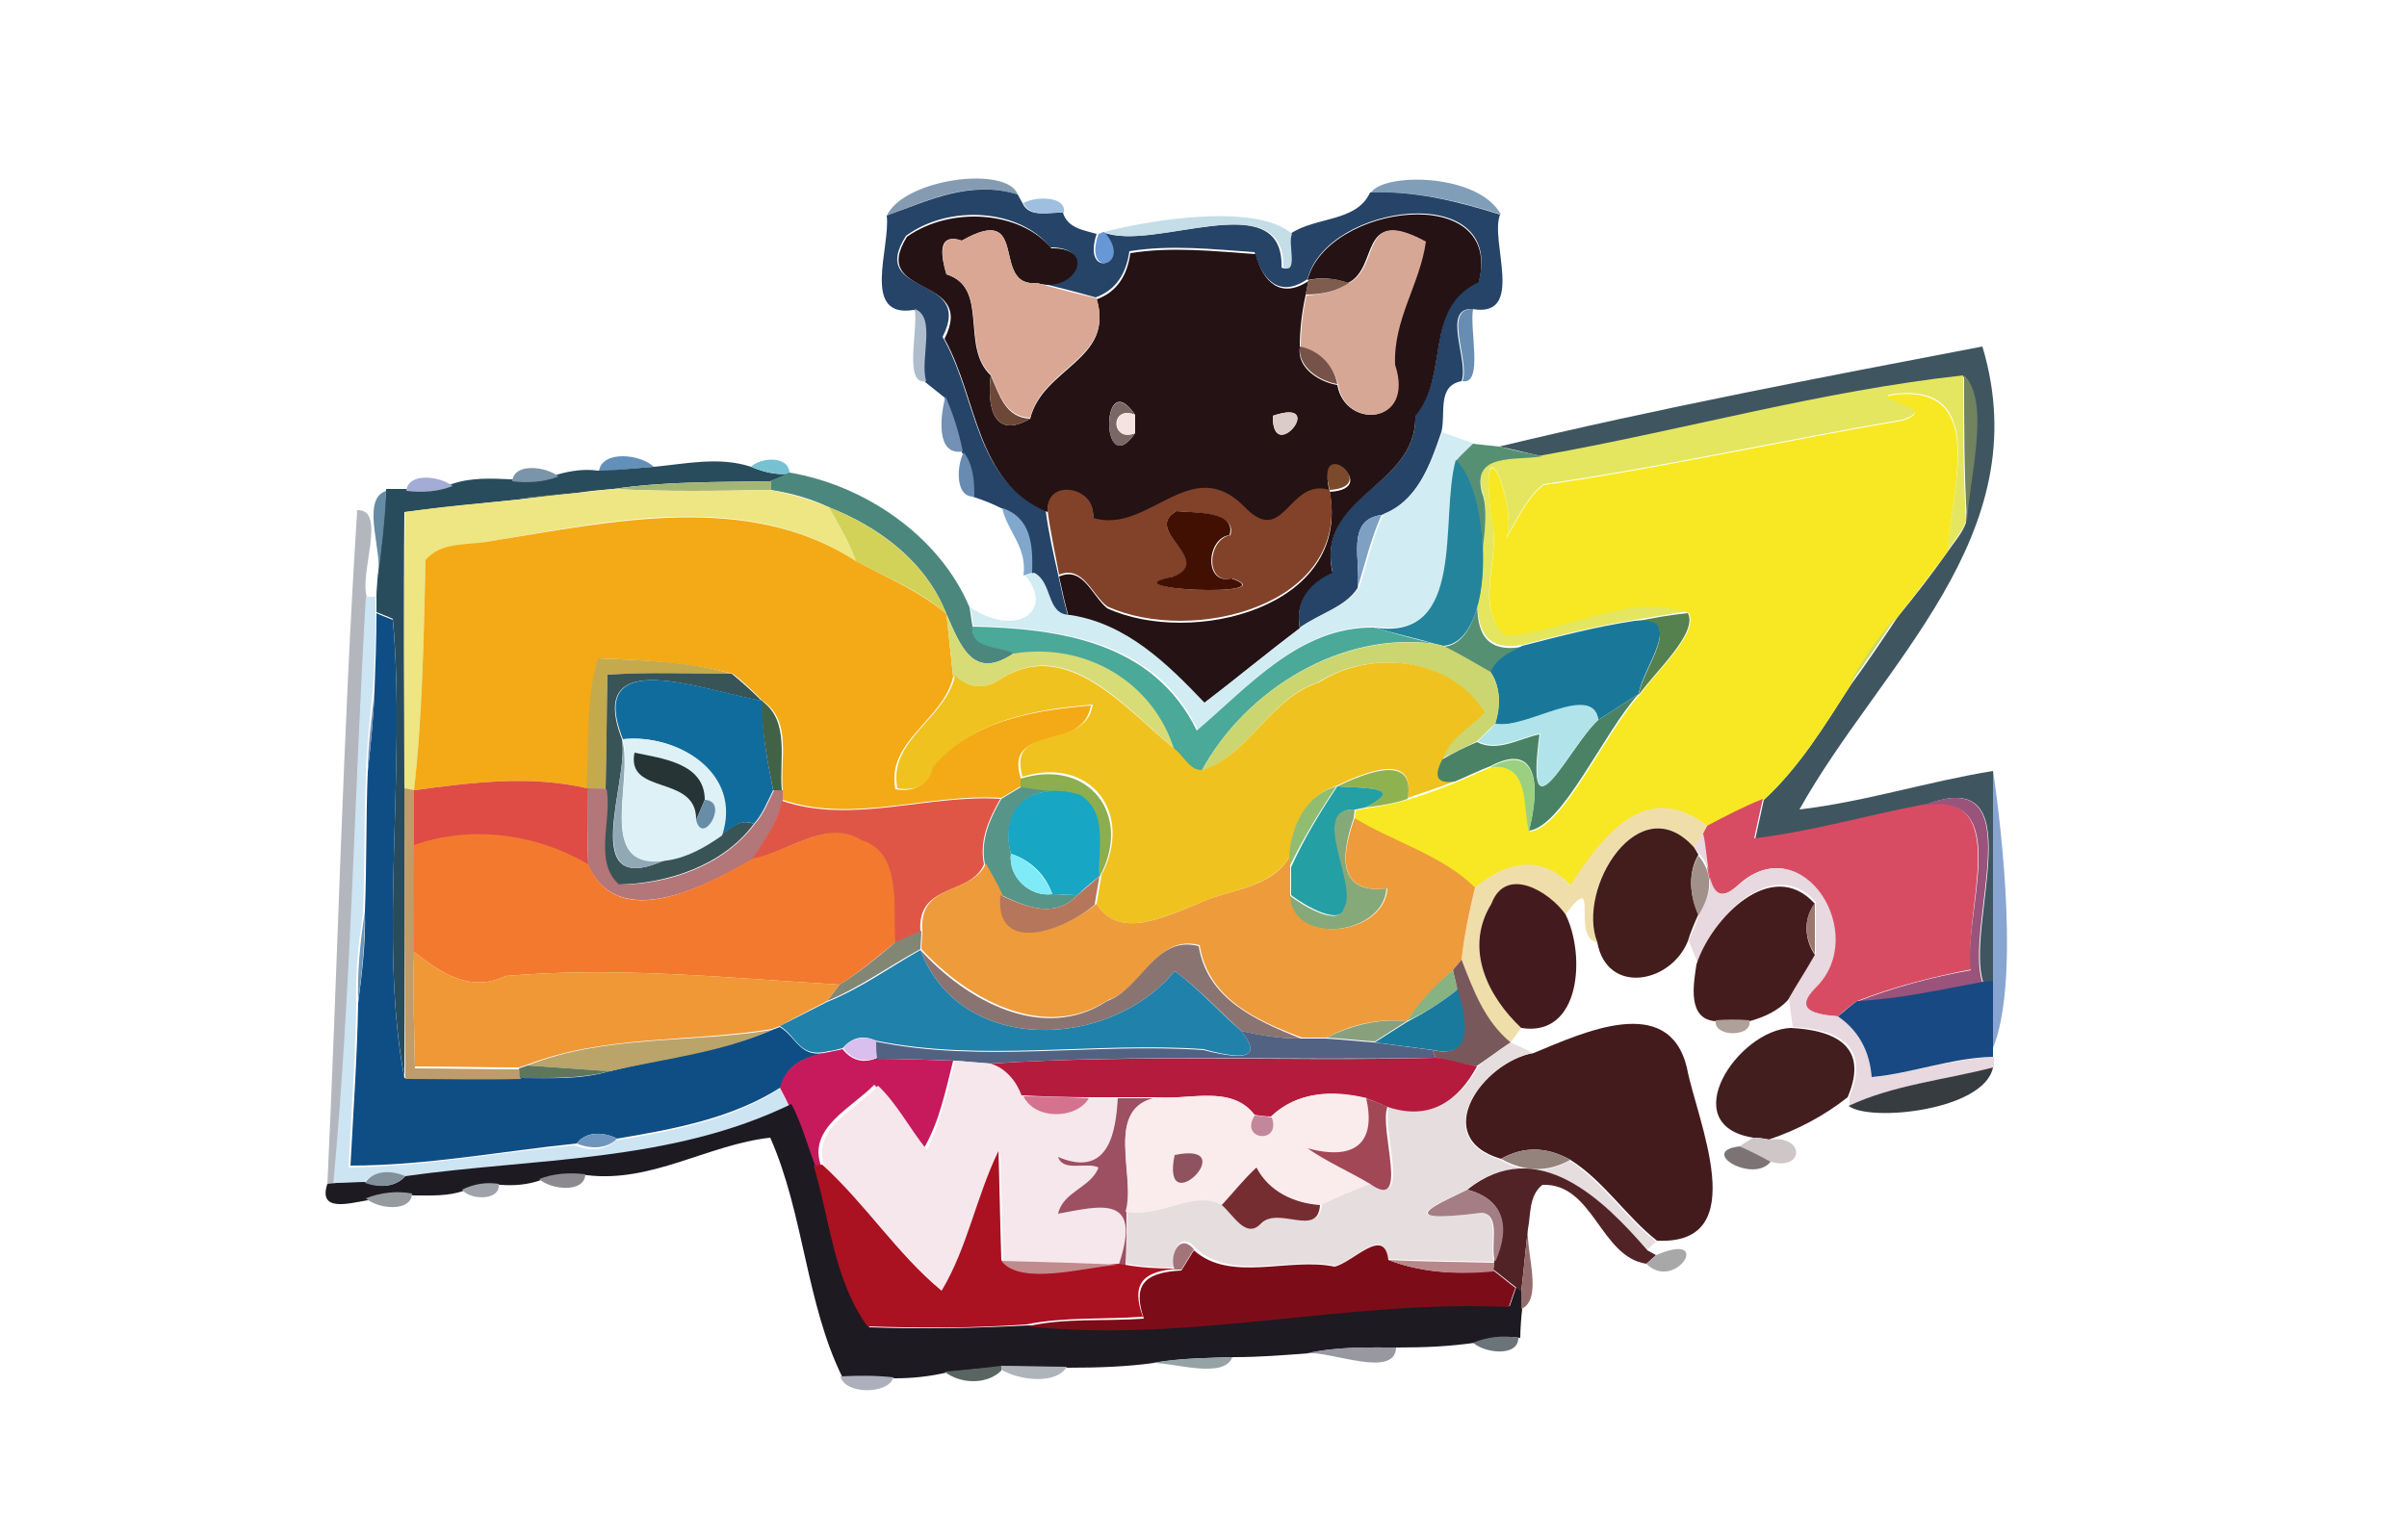 <?xml version="1.0" encoding="utf-8"?>
<!-- Generator: Adobe Illustrator 26.0.3, SVG Export Plug-In . SVG Version: 6.00 Build 0)  -->
<svg version="1.1" id="Layer_1" xmlns="http://www.w3.org/2000/svg" xmlns:xlink="http://www.w3.org/1999/xlink" x="0px" y="0px"
	 viewBox="0 0 250 160" style="enable-background:new 0 0 250 160;" xml:space="preserve">
<style type="text/css">
	.st0{fill:#859BB2;}
	.st1{fill:#819EB9;}
	.st2{fill:#254468;}
	.st3{fill:#9FBFE0;}
	.st4{fill:#241214;}
	.st5{fill:#C4DDE7;}
	.st6{fill:#6797D7;}
	.st7{fill:#DAA794;}
	.st8{fill:#D7A796;}
	.st9{fill:#7E5C4E;}
	.st10{fill:#AFBCCC;}
	.st11{fill:#688DB2;}
	.st12{fill:#775248;}
	.st13{fill:#3F5661;}
	.st14{fill:#6D4839;}
	.st15{fill:#E4E660;}
	.st16{fill:#728360;}
	.st17{fill:#7490B4;}
	.st18{fill:#F7E823;}
	.st19{fill:#786764;}
	.st20{fill:#F5E3E0;}
	.st21{fill:#DBCCC8;}
	.st22{fill:#D1ECF2;}
	.st23{fill:#569073;}
	.st24{fill:#688CB1;}
	.st25{fill:#6390BB;}
	.st26{fill:#294C5C;}
	.st27{fill:#76C2D3;}
	.st28{fill:#7A4A2B;}
	.st29{fill:#23849C;}
	.st30{fill:#7A94AA;}
	.st31{fill:#4C877E;}
	.st32{fill:#A3ACD5;}
	.st33{fill:#A4B675;}
	.st34{fill:#658BA5;}
	.st35{fill:#8D9F8B;}
	.st36{fill:#EDE682;}
	.st37{fill:#814229;}
	.st38{fill:#B3B6BD;}
	.st39{fill:#D1D257;}
	.st40{fill:#81A8CC;}
	.st41{fill:#411003;}
	.st42{fill:#F3AA16;}
	.st43{fill:#7EA1C3;}
	.st44{fill:#CDE4F2;}
	.st45{fill:#0F4E85;}
	.st46{fill:#D8DC77;}
	.st47{fill:#54814D;}
	.st48{fill:#CCD969;}
	.st49{fill:#4AA999;}
	.st50{fill:#19789A;}
	.st51{fill:#CBD671;}
	.st52{fill:#C4AA4C;}
	.st53{fill:#EFC21F;}
	.st54{fill:#395456;}
	.st55{fill:#116C9E;}
	.st56{fill:#7995BC;}
	.st57{fill:#4A8266;}
	.st58{fill:#416246;}
	.st59{fill:#B0E3EA;}
	.st60{fill:#91A8B5;}
	.st61{fill:#DEF1F6;}
	.st62{fill:#263436;}
	.st63{fill:#9BD080;}
	.st64{fill:#8FB251;}
	.st65{fill:#87A5D0;}
	.st66{fill:#DE4C45;}
	.st67{fill:#8CAE4F;}
	.st68{fill:#BF9C69;}
	.st69{fill:#B37679;}
	.st70{fill:#579588;}
	.st71{fill:#90BD6F;}
	.st72{fill:#249FA4;}
	.st73{fill:#678EA6;}
	.st74{fill:#DF5647;}
	.st75{fill:#17A6C3;}
	.st76{fill:#D84C63;}
	.st77{fill:#9A537B;}
	.st78{fill:#86A979;}
	.st79{fill:#F0DEAA;}
	.st80{fill:#EE9B3B;}
	.st81{fill:#F3792F;}
	.st82{fill:#421D1C;}
	.st83{fill:#E8D8DF;}
	.st84{fill:#7FEBF8;}
	.st85{fill:#A2918A;}
	.st86{fill:#B5765B;}
	.st87{fill:#431B1E;}
	.st88{fill:#451C1E;}
	.st89{fill:#9C776F;}
	.st90{fill:#6B97B9;}
	.st91{fill:#828675;}
	.st92{fill:#8A7471;}
	.st93{fill:#F09736;}
	.st94{fill:#2081AA;}
	.st95{fill:#79585C;}
	.st96{fill:#87B281;}
	.st97{fill:#184983;}
	.st98{fill:#197A9D;}
	.st99{fill:#89A07C;}
	.st100{fill:#441B1C;}
	.st101{fill:#AFA099;}
	.st102{fill:#BAA469;}
	.st103{fill:#516283;}
	.st104{fill:#421E1F;}
	.st105{fill:#D8BFED;}
	.st106{fill:#E6DDDF;}
	.st107{fill:#C71A5C;}
	.st108{fill:#F5E7EB;}
	.st109{fill:#B51B3D;}
	.st110{fill:#5D765D;}
	.st111{fill:#373C40;}
	.st112{fill:#D5738F;}
	.st113{fill:#9C5062;}
	.st114{fill:#FAEBEC;}
	.st115{fill:#A24755;}
	.st116{fill:#1D1A22;}
	.st117{fill:#C3879C;}
	.st118{fill:#6D95BD;}
	.st119{fill:#CEC6C7;}
	.st120{fill:#7C7375;}
	.st121{fill:#AA1121;}
	.st122{fill:#8F525F;}
	.st123{fill:#94837C;}
	.st124{fill:#762D31;}
	.st125{fill:#82909C;}
	.st126{fill:#8B8B8F;}
	.st127{fill:#522326;}
	.st128{fill:#9FA2A9;}
	.st129{fill:#959B9E;}
	.st130{fill:#A47E84;}
	.st131{fill:#956C6C;}
	.st132{fill:#A3757B;}
	.st133{fill:#7C0D18;}
	.st134{fill:#A8A8A8;}
	.st135{fill:#C18A8D;}
	.st136{fill:#B98789;}
	.st137{fill:#6B7479;}
	.st138{fill:#9898A0;}
	.st139{fill:#96A3A6;}
	.st140{fill:#5A6561;}
	.st141{fill:#AFB3BA;}
	.st142{fill:#ADB0BC;}
</style>
<g id="_x23_859bb2ff">
	<path class="st0" d="M92.1,22.4c1.9-3.9,12.5-5.2,13.6-2.2C100.8,18.7,96.6,20.7,92.1,22.4z"/>
</g>
<g id="_x23_819eb9ff">
	<path class="st1" d="M142.4,20c1.4-2.1,11.2-2,13.5,2.3C151.6,20.9,147,19.8,142.4,20z"/>
</g>
<g id="_x23_254468ff">
	<path class="st2" d="M92.1,22.4c4.4-1.6,8.7-3.7,13.6-2.2l0.5,0.9c0.7,1.6,2.8,0.9,4.2,1c0.5,1.6,2.1,1.8,3.5,2.2
		c-1.6,4.8,3.8,3.3,0.6-0.2c5.1,2.2,18.9-5.1,18.6,3.7c1.6,0.7,0.5-2.6,0.9-3.5c2.6-1.8,6.9-1.2,8.3-4.3c4.6-0.2,9.1,0.9,13.5,2.3
		c-1.1,2.7,2.7,10.8-2.9,9.8c-3.2-0.1-0.3,5.4-1.1,7.5c-2.6,0.5-1.6,3.4-2.1,5.3c-1.2,3.5-2.5,7.2-6.2,8.6c-3.8,0.5-2.1,4.8-2.5,7.6
		c-1.3,2-4,2.7-6,4.1c-0.5-2.8,0.9-4.6,3.4-5.8c-1.8-8,8.9-8.8,8.6-16.3c3.6-4.2,0.8-11.2,6.6-13.9c2.7-10.5-15.8-8.1-17.8-0.2
		c-2.9,2-4.7,0.1-5.5-2.8c-4.3-0.3-8.7-0.8-13-0.1c-0.3,2.2-1.3,4-3.5,4.8c-2.1-0.6-4.1-1.1-6.2-1.6c3.9,1.2,6.4-3.6,1.5-3.6
		c-3.2-4-10.5-4.5-15-1.2c-4.1,6.4,7.2,3.9,3.8,10.5c3.6,6.2,3.2,14.8,10.7,18c0.3,2.3,0.8,4.5,1.3,6.7c0.3,1.4,0.6,2.8,1,4.2
		c-2.6-0.1-1.8-3.5-3.8-4.4c0.1-2.9-0.1-5.8-3.1-6.7c-1-0.5-2-0.9-3-1.2c0.1-1.6-0.1-3.3-1.1-4.6c-0.4-2-1.1-3.9-1.8-5.7
		c-0.5-0.4-1.5-1.2-2-1.6c-0.7-2.2,1.1-6.7-1.2-7.5C89.4,33.1,92.5,25.7,92.1,22.4z"/>
</g>
<g id="_x23_9fbfe0ff">
	<path class="st3" d="M106.3,21.1c1.1-0.7,4.5-0.8,4.2,1C109.1,22,107,22.7,106.3,21.1z"/>
</g>
<g id="_x23_241214ff">
	<path class="st4" d="M94.2,24.6c4.5-3.2,11.8-2.7,15,1.2c4.9-0.1,2.4,4.8-1.5,3.6c-4.9,0.5-0.6-8.5-7.8-4.4
		c-2.7-0.9-2.1,1.8-1.6,3.5c4.5,1.4,1.4,7.5,4.6,10.5c-0.4,3.3,0.3,6.7,4.1,4.5c1.3-5.3,8.8-6.1,6.9-12.4c2.2-0.8,3.2-2.6,3.5-4.8
		c4.3-0.7,8.7-0.2,13,0.1c0.8,2.9,2.6,4.7,5.5,2.8c-0.1,0.4-0.2,1.1-0.3,1.5c-0.4,1.8-0.6,3.6-0.6,5.4c-0.3,2.2,2.1,3.6,3.9,3.9
		c0.8,4.6,8,4.2,5.9-2.1c-0.2-4.7,2.6-8.4,3.2-12.8c-7-3.7-4.7,2.7-8,4.3c-1.4-0.5-2.8-0.6-4.2-0.3c2-7.9,20.4-10.3,17.8,0.2
		c-5.8,2.7-3,9.7-6.6,13.9c0.2,7.4-10.4,8.3-8.6,16.3c-2.4,1.1-3.9,2.9-3.4,5.8c-3.4,2.5-6.7,5.3-10.1,7.9
		c-3.9-4.1-8.2-8.2-13.9-9.1c-0.4-1.4-0.7-2.8-1-4.2c2.5-1.1,3.4,2,5,3.3c8.7,4,25.4,0,23.1-12.1c5.5-0.3-1.5-5.9,0,0
		c-4.3-1.3-4.7,6-8.8,1.8c-5.6-5.8-10,2.9-15.8,1.1c0.5-3.2-4.8-4.2-4.7-0.8c-7.5-3.1-7.2-11.7-10.7-18
		C101.5,28.5,90.2,31,94.2,24.6 M117.9,45c0-0.5,0-1.4,0-1.9C114.3,37.8,114.3,50.2,117.9,45 M132.2,43.2
		C132.1,48.5,138,41.2,132.2,43.2z"/>
</g>
<g id="_x23_c4dde7ff">
	<path class="st5" d="M114.7,24.1c4.5-1.2,15.7-3.1,19.5,0.2c-0.5,0.9,0.7,4.2-0.9,3.5C133.5,19,119.7,26.3,114.7,24.1z"/>
</g>
<g id="_x23_6797d7ff">
	<path class="st6" d="M114.1,24.3l0.6-0.2C117.8,27.6,112.4,29.1,114.1,24.3z"/>
</g>
<g id="_x23_daa794ff">
	<path class="st7" d="M98.3,28.5c-0.5-1.6-1-4.4,1.6-3.5c7.2-4.1,2.9,4.9,7.8,4.4c2.1,0.6,4.1,1.1,6.2,1.6c1.9,6.3-5.6,7.1-6.9,12.4
		c-2.6-0.1-3.2-2.5-4.1-4.5C99.8,36,102.8,29.9,98.3,28.5z"/>
</g>
<g id="_x23_d7a796ff">
	<path class="st8" d="M140.1,29.4c3.4-1.7,1-8.1,8-4.3c-0.6,4.4-3.4,8.1-3.2,12.8c2.1,6.3-5.2,6.7-5.9,2.1c-0.5-2-1.9-3.5-3.9-3.9
		c0-1.8,0.2-3.7,0.6-5.4C137.2,30.6,138.8,30.3,140.1,29.4z"/>
</g>
<g id="_x23_7e5c4eff">
	<path class="st9" d="M135.9,29.1c1.4-0.3,2.8-0.2,4.2,0.3c-1.3,0.9-2.9,1.2-4.5,1.2C135.7,30.2,135.8,29.5,135.9,29.1z"/>
</g>
<g id="_x23_afbcccff">
	<path class="st10" d="M95,32.1c2.3,0.8,0.5,5.3,1.2,7.5C93.8,40.1,95.4,34.2,95,32.1z"/>
</g>
<g id="_x23_688db2ff">
	<path class="st11" d="M151.9,39.6c0.8-2.1-2.1-7.6,1.1-7.5C152.6,34.2,154.1,40,151.9,39.6z"/>
</g>
<g id="_x23_775248ff">
	<path class="st12" d="M135,36c2,0.4,3.5,1.9,3.9,3.9C137.1,39.6,134.8,38.2,135,36z"/>
</g>
<g id="_x23_3f5661ff">
	<path class="st13" d="M155.7,46.4c16.6-4,33.5-7.2,50.2-10.4c5.9,19.7-10.6,33-19,48.1c6.8-0.8,13.3-2.9,20.1-4
		c0,7.3,0,14.6,0,21.9l-1,0.1c-2-5.9,5.5-23.1-6.2-18.4c-5.8,1.1-11.6,2.8-17.5,3.5c0.3-1.4,0.6-2.7,0.9-4.1c3.7-3.4,6.3-7.7,9-11.9
		c1.7-2.3,3.3-4.7,4.9-7.1c1.8-2.2,3.6-4.5,5.2-6.8c0.7-1,1.5-1.9,1.9-3c0.2-4.3,2.5-12.5-0.3-15.2c-14.7,1.6-29.1,5.8-43.7,8.3
		C158.7,47.1,157.2,46.7,155.7,46.4z"/>
</g>
<g id="_x23_6d4839ff">
	<path class="st14" d="M102.9,39c0.9,2,1.5,4.4,4.1,4.5C103.2,45.7,102.5,42.3,102.9,39z"/>
</g>
<g id="_x23_e4e660ff">
	<path class="st15" d="M160.2,47.3c14.6-2.6,29-6.7,43.7-8.3c0,5.1,0,10.2,0.3,15.2c-0.5,1.1-1.2,2-1.9,3c0.3-6.3,4.3-17.3-5.4-16.3
		c-3.4,0.4,5,1.3,0.7,2.7c-12.4,2.1-24.8,4.9-37.3,6.7c-1.9,1.5-2.8,3.9-4.1,5.9c2-2.2-2.8-14.6-1.3-2.3c1.1,3.6-1.9,9,1.3,11.9
		c6.3-0.2,12.7-4.6,19.1-2.3c-1.8,0.3-3.7,0.6-5.5,0.9c-3.9,0.6-7.8,1.6-11.7,2.6c-8.5,1.5-2.3-11.5-4.2-16.1
		C153,46.9,157.4,47.9,160.2,47.3z"/>
</g>
<g id="_x23_728360ff">
	<path class="st16" d="M204,39c2.8,2.7,0.5,10.9,0.3,15.2C204,49.2,204,44.1,204,39z"/>
</g>
<g id="_x23_7490b4ff">
	<path class="st17" d="M98.2,41.2c0.8,1.8,1.4,3.7,1.8,5.7C97.1,47.4,97.7,43,98.2,41.2z"/>
</g>
<g id="_x23_f7e823ff">
	<path class="st18" d="M197.6,43.7c4.3-1.4-4.1-2.3-0.7-2.7c9.6-1,5.7,10.1,5.4,16.3c-1.7,2.3-3.5,4.6-5.2,6.8
		c-2,2.1-3.6,4.5-4.9,7.1c-2.7,4.2-5.3,8.5-9,11.9c-2,0.7-3.9,1.7-5.8,2.8c-6.4-5.1-11.1,1.5-14.2,6.2c-3.1-3.4-6.8-2.5-10,0.2
		c-3.5-3.4-8.4-4.8-12.5-7.2l0.1-0.9l1-0.2c1.5-0.2,3-0.5,4.4-0.9c1.7-0.5,3.3-1.1,5-1.8c1.2-0.5,2.5-1.1,3.7-1.6
		c4-0.4,3.2,3.8,4,6.7c3.5-0.4,7.8-10.3,11.4-14.2c1.8-2.5,6.2-6.5,5.1-8.5c-6.3-2.3-12.7,2.1-19.1,2.3C153,63,156,57.6,154.9,54
		c-1.5-12.3,3.3,0,1.3,2.3c1.3-2,2.2-4.4,4.1-5.9C172.8,48.6,185.2,45.8,197.6,43.7z"/>
</g>
<g id="_x23_786764ff">
	<path class="st19" d="M117.9,45c-3.6,5.2-3.6-7.1,0-1.9C115.3,42,115.3,46,117.9,45z"/>
</g>
<g id="_x23_f5e3e0ff">
	<path class="st20" d="M117.9,45c-2.5,1.1-2.5-3,0-1.9C117.9,43.5,117.9,44.5,117.9,45z"/>
</g>
<g id="_x23_dbccc8ff">
	<path class="st21" d="M132.2,43.2C138,41.2,132.1,48.5,132.2,43.2z"/>
</g>
<g id="_x23_d1ecf2ff">
	<path class="st22" d="M149.8,44.9c1.1,0.4,2.2,0.8,3.3,1.2c-0.6,0.5-1.2,1.1-1.8,1.7c-1.7,6.1,1.1,18.8-8.5,17.3
		c-7.7-0.1-13.1,6.1-18.4,10.7c-4.4-9.2-14.1-10.5-23.3-10.8c-0.1-0.5-0.2-1.4-0.3-1.9c4.7,3.2,8.8,0.4,5.7-3.3l0.9-0.3
		c2,1,1.2,4.4,3.8,4.4c5.8,0.9,10,5,13.9,9.1c3.4-2.6,6.7-5.3,10.1-7.9c1.9-1.4,4.7-2.1,6-4.1c0.8-2.6,1.4-5.2,2.5-7.6
		C147.3,52,148.5,48.4,149.8,44.9z"/>
</g>
<g id="_x23_569073ff">
	<path class="st23" d="M153,46.1c0.7,0.1,2,0.2,2.7,0.3c1.5,0.4,3,0.7,4.5,1c-2.8,0.5-7.3-0.4-6.3,3.7c1.9,4.6-4.4,17.6,4.2,16.1
		c-1.2,0.7-2.8,1.2-3.3,2.7c-1.6-0.9-3.2-1.8-4.9-2.7c5.5-0.4,5-16,1.3-19.3C151.8,47.2,152.4,46.7,153,46.1z"/>
</g>
<g id="_x23_688cb1ff">
	<path class="st24" d="M100.1,47c1,1.3,1.1,3,1.1,4.6C99.1,51.7,99.4,48.2,100.1,47z"/>
</g>
<g id="_x23_6390bbff">
	<path class="st25" d="M62.2,49c0.3-2.3,4.4-1.8,5.7-0.5C66.5,48.6,63.6,48.9,62.2,49z"/>
</g>
<g id="_x23_294c5cff">
	<path class="st26" d="M67.9,48.5c3.3-0.3,6.8-1.1,10.1,0c1.2,0.5,2.6,0.9,4,0.7c-0.5,0.2-1.5,0.6-2,0.8c-5.4,0.1-10.9,0-16.3,0.8
		c-1.2,0.1-2.4,0.2-3.7,0.4c-1.6,0.2-4.7,0.5-6.2,0.7c-3.9,0.4-7.9,0.8-11.8,1.3C41.9,62.8,42,72.4,42,81.9c0,10,0,20,0,30
		c-2.7-14,0.2-32-1.2-47.6c-0.4-0.2-1.2-0.5-1.7-0.7c0-0.4,0-1.3,0-1.8c0-0.4,0.1-1.3,0.1-1.7c0.4-3.1,0.7-6.2,0.9-9.3
		c0.5,0,1.5,0,2,0c1.6,0.2,3.3,0.1,4.8-0.5c2-0.7,4.1-0.6,6.2-0.5c1.6,0.2,3.3,0.1,4.8-0.5c1.4-0.4,2.8-0.6,4.2-0.4
		C63.6,48.9,66.5,48.6,67.9,48.5z"/>
</g>
<g id="_x23_76c2d3ff">
	<path class="st27" d="M78,48.5c1-1,4-1.2,4,0.7C80.6,49.4,79.3,49,78,48.5z"/>
</g>
<g id="_x23_7a4a2bff">
	<path class="st28" d="M138.1,50.9C143.5,50.6,136.5,45,138.1,50.9z"/>
</g>
<g id="_x23_23849cff">
	<path class="st29" d="M151.2,47.8c3.7,3.2,4.3,18.9-1.3,19.3l-0.8-0.2c-2.1-0.6-4.3-1.1-6.4-1.7C152.4,66.7,149.5,53.9,151.2,47.8z
		"/>
</g>
<g id="_x23_7a94aaff">
	<path class="st30" d="M53.2,50c0.2-2,3.6-1.5,4.8-0.5C56.5,50.1,54.8,50.2,53.2,50z"/>
</g>
<g id="_x23_4c877eff">
	<path class="st31" d="M82,49.1c7.8,1.3,15.6,6.6,18.7,14c0.1,0.5,0.2,1.5,0.3,1.9c-0.2,2.4,2.8,2,4.4,2.8c-4.3,3-5.6-0.6-7.1-4
		c-2.1-5.4-6.9-9-12.2-11.1c-1.9-0.9-4-1.5-6.1-1.8l0-0.9C80.5,49.8,81.5,49.3,82,49.1z"/>
</g>
<g id="_x23_a3acd5ff">
	<path class="st32" d="M42.2,51c0.2-2,3.6-1.5,4.8-0.5C45.5,51.1,43.8,51.2,42.2,51z"/>
</g>
<g id="_x23_a4b675ff">
	<path class="st33" d="M63.8,50.8c5.4-0.8,10.9-0.7,16.3-0.8l0,0.9C74.6,51,69.2,51.1,63.8,50.8z"/>
</g>
<g id="_x23_658ba5ff">
	<path class="st34" d="M39.2,60.3c0.8-2.4-1.9-8.4,0.9-9.3C40,54.1,39.6,57.2,39.2,60.3z"/>
</g>
<g id="_x23_8d9f8bff">
	<path class="st35" d="M53.9,51.8c1.6-0.2,4.7-0.5,6.2-0.7C58.6,51.3,55.4,51.7,53.9,51.8z"/>
</g>
<g id="_x23_ede682ff">
	<path class="st36" d="M60.1,51.2c1.2-0.1,2.4-0.3,3.7-0.4c5.4,0.3,10.8,0.2,16.2,0.1c2.1,0.4,4.1,1,6.1,1.8c1,1.8,2.1,3.6,2.8,5.6
		c-11.2-7.4-25.5-4.2-37.8-2.1c-2.3,0.6-5.3,0-6.9,2.1c-0.2,8-0.3,15.9-1.2,23.9l-1-0.2c0-9.6-0.1-19.2,0.1-28.8
		c3.9-0.6,7.9-0.9,11.8-1.3C55.4,51.7,58.6,51.3,60.1,51.2z"/>
</g>
<g id="_x23_814229ff">
	<path class="st37" d="M108.8,53c-0.1-3.4,5.2-2.4,4.7,0.8c5.8,1.8,10.2-6.9,15.8-1.1c4.1,4.2,4.5-3.1,8.8-1.8
		C140.4,63,123.7,67,115,63c-1.6-1.2-2.5-4.3-5-3.3C109.6,57.5,109.1,55.3,108.8,53 M122.2,53.1c-3.6,2,3.9,5.1-0.2,6.8
		c-7.4,1.4,11.7,2.2,6,0.2c-2.9,0.7-2.6-4.1-0.2-4.5C128.5,53.1,123.9,53.3,122.2,53.1z"/>
</g>
<g id="_x23_b3b6bdff">
	<path class="st38" d="M37.1,53c3.1-0.1,0.2,6.6,1,9c-1.3,20.3-1.5,40.7-3.1,61l-1,0.1C35.1,99.7,35.6,76.4,37.1,53z"/>
</g>
<g id="_x23_d1d257ff">
	<path class="st39" d="M86.1,52.7c5.2,2.1,10.1,5.7,12.2,11.1c-2.8-2.5-6.2-3.8-9.4-5.5C88.2,56.3,87.1,54.5,86.1,52.7z"/>
</g>
<g id="_x23_81a8ccff">
	<path class="st40" d="M104.1,52.8c3,1,3.2,3.8,3.1,6.7l-0.9,0.3C106.7,56.8,104.6,55.2,104.1,52.8z"/>
</g>
<g id="_x23_411003ff">
	<path class="st41" d="M122.2,53.1c1.7,0.2,6.3-0.1,5.5,2.5c-2.4,0.3-2.7,5.2,0.2,4.5c5.8,2-13.4,1.2-6-0.2
		C126.1,58.2,118.6,55.1,122.2,53.1z"/>
</g>
<g id="_x23_f3aa16ff">
	<path class="st42" d="M51.1,56.2c12.4-2,26.6-5.2,37.8,2.1c3.2,1.7,6.6,3.1,9.4,5.5c0.2,1.6,0.5,4.9,0.7,6.5c-1,4.5-7,6.7-6,11.7
		c1.8,0.3,3.3-0.3,3.7-2.2c4.1-4.9,10.6-6,16.6-6.5c-0.8,5-9,1.8-7.3,7.5l0,0.9c-0.5,0.3-1.5,0.9-2,1.2c-7.5-0.5-15.4,2.7-22.7,0.2
		l0-1c-0.3-3.2,1-7.2-2.1-9.3c-1-1-2-2-3.1-2.8c-4.4-1.2-9.2-1.4-13.9-1.6c-1.3,4.4-0.9,9-1.2,13.5c-6-1.4-12-0.6-18,0.2
		c0.9-7.9,1-15.9,1.2-23.9C45.8,56.2,48.8,56.7,51.1,56.2z"/>
</g>
<g id="_x23_7ea1c3ff">
	<path class="st43" d="M141,61.1c0.4-2.8-1.3-7.1,2.5-7.6C142.4,55.9,141.8,58.5,141,61.1z"/>
</g>
<g id="_x23_cde4f2ff">
	<path class="st44" d="M38,62l1,0c0,0.4,0,1.3,0,1.8c0,2.7-0.1,5.4-0.3,8.1c-0.3,2.8-0.6,5.6-0.7,8.4c-0.2,4.8-0.1,9.7-0.3,14.6
		c-0.5,3.1-0.8,6.3-0.7,9.5c-0.1,5.6-0.5,11.3-0.8,16.9c7.9-0.1,15.7-1.6,23.5-2.3c1.4,0.6,3.1,0.6,4.2-0.5c5.9-1,12-2.1,17.1-5.4
		c0.2,0.4,0.7,1.3,0.9,1.8c-12.4,6.1-26.6,5.6-40.1,7.5c-1.4-0.6-3.2-0.7-4.2,0.7c-0.7,0-2.2,0.1-3,0.1C36.5,102.7,36.8,82.3,38,62z
		"/>
</g>
<g id="_x23_0f4e85ff">
	<path class="st45" d="M39.1,63.7c0.4,0.2,1.2,0.5,1.7,0.7c1.4,15.5-1.5,33.5,1.2,47.6c4,0.1,8,0.1,12,0c3.1,0,6.2,0.2,9.3-0.7
		c5.6-1.4,11.5-2,16.9-4.3l0.8-0.3c1.8,1.1,2.1,3.4,5.1,2.6c-2.2,0.5-4.4,1.1-4.9,3.6c-5.1,3.3-11.2,4.4-17.1,5.4
		c-1.4-0.7-3.2-0.8-4.2,0.5c-7.8,0.8-15.6,2.3-23.5,2.3c0.3-5.6,0.7-11.3,0.8-16.9c0.4-3.1,0.8-6.3,0.7-9.5
		c0.2-4.8,0.1-9.7,0.3-14.6c0.3-2.8,0.6-5.6,0.7-8.4C39,69.1,39.1,66.4,39.1,63.7z"/>
</g>
<g id="_x23_d8dc77ff">
	<path class="st46" d="M98.3,63.8c1.5,3.4,2.8,7,7.1,4c7.4-1.2,14.5,2.9,16.7,10.1c-5.1-4.2-11.3-12.1-18.4-7.2
		c-1.6,1-3.2,0.7-4.7-0.4C98.8,68.7,98.5,65.5,98.3,63.8z"/>
</g>
<g id="_x23_54814dff">
	<path class="st47" d="M169.8,64.6c1.8-0.4,3.6-0.7,5.5-0.9c1.1,2-3.3,6-5.1,8.5C170.6,69.4,175.2,64,169.8,64.6z"/>
</g>
<g id="_x23_ccd969ff">
	<path class="st48" d="M192.1,71.1c1.3-2.6,3-4.9,4.9-7.1C195.4,66.4,193.8,68.8,192.1,71.1z"/>
</g>
<g id="_x23_4aa999ff">
	<path class="st49" d="M101,65.1c9.1,0.2,18.8,1.6,23.3,10.8c5.4-4.6,10.7-10.8,18.4-10.7c2.1,0.6,4.2,1.2,6.4,1.7
		c-9.7-1.4-19.7,4.7-24.3,13.2c-1.3,0.2-1.9-1.4-2.8-2.1c-2.2-7.2-9.3-11.3-16.7-10.1C103.8,67.1,100.8,67.5,101,65.1z"/>
</g>
<g id="_x23_19789aff">
	<path class="st50" d="M158.1,67.1c3.9-1,7.7-2,11.7-2.6c5.4-0.6,0.8,4.8,0.4,7.6c-1.4,0.9-2.8,1.8-4.2,2.7
		c-0.5-3.9-7.5,1.1-10.7,0.4c0.5-1.9,0.6-3.8-0.5-5.4C155.4,68.3,156.9,67.8,158.1,67.1z"/>
</g>
<g id="_x23_cbd671ff">
	<path class="st51" d="M124.8,80.1c4.6-8.5,14.5-14.5,24.3-13.2l0.8,0.2c1.7,0.8,3.3,1.8,4.9,2.7c1.1,1.7,1.1,3.6,0.5,5.4
		c-0.5,0.4-1.4,1.4-1.9,1.8c-1.2,0.6-2.4,1.2-3.6,1.8c0.6-2.2,2.9-3.2,4.3-4.8c-3.5-5.7-11.8-6.6-17.2-3.1
		C131.9,72.5,129.7,78.5,124.8,80.1z"/>
</g>
<g id="_x23_c4aa4cff">
	<path class="st52" d="M62.1,68.4c4.6,0.2,9.5,0.3,13.9,1.6c-4.3,0-8.6-0.2-12.9,0.1C63,74.1,63,78,62.9,82c-0.5,0-1.5-0.1-2-0.1
		C61.2,77.4,60.8,72.8,62.1,68.4z"/>
</g>
<g id="_x23_efc21fff">
	<path class="st53" d="M103.7,70.7c7.1-4.8,13.3,3.1,18.4,7.2c0.9,0.7,1.5,2.2,2.8,2.1c4.8-1.5,7-7.5,12.1-9.1
		c5.4-3.5,13.7-2.6,17.2,3.1c-1.4,1.6-3.6,2.6-4.3,4.8c-0.9,1.5-0.9,2.6,1.3,2.3c-1.6,0.7-3.3,1.2-5,1.8c0.9-5-4.8-2.5-7.3-1.3
		c-3.2,1-4.8,4.2-4.9,7.3c-2.1,3.6-6.5,3.4-9.8,5.1c-3.3,1.2-8,3.7-10.3-0.1c0.1-0.7,0.4-2.2,0.5-3c3.4-6.4-1.1-12.4-8.2-10.2
		c-1.7-5.8,6.5-2.5,7.3-7.5c-6,0.5-12.5,1.6-16.6,6.5c-0.4,1.9-1.8,2.5-3.7,2.2c-1-5,5-7.2,6-11.7C100.4,71.4,102.1,71.7,103.7,70.7
		z"/>
</g>
<g id="_x23_395456ff">
	<path class="st54" d="M63.1,70.1C67.4,69.8,71.7,70,76,70c1.1,0.9,2.1,1.8,3.1,2.8c-5.7-0.9-18.4-6.1-14.5,4
		c0.8,4.4-4.8,16.8,4.6,12.5c2.1-0.3,4-1.3,5.7-2.6c1-0.7,2-1.7,3.4-1.1c-3.2,4.3-8.9,6.2-14.1,6.3c-2.7-2.4-0.7-6.7-1.3-9.9
		C63,78,63,74.1,63.1,70.1z"/>
</g>
<g id="_x23_116c9eff">
	<path class="st55" d="M64.7,76.8c-4-10.1,8.8-4.9,14.5-4c-0.1,3.2,0.5,6.2,1.1,9.3c-0.6,1.2-1.1,2.5-2,3.5
		c-1.3-0.6-2.3,0.4-3.4,1.1C77.1,80.2,70.2,76.2,64.7,76.8z"/>
</g>
<g id="_x23_7995bcff">
	<path class="st56" d="M38.2,80.2c0-2.8,0.4-5.6,0.7-8.4C38.8,74.6,38.5,77.4,38.2,80.2z"/>
</g>
<g id="_x23_4a8266ff">
	<path class="st57" d="M166,74.8c1.4-0.9,2.8-1.8,4.2-2.7c-3.6,3.9-7.9,13.8-11.4,14.2c1.2-4.7,0.9-9.3-4-6.7
		c-1.3,0.5-2.5,1.1-3.7,1.6c-2.1,0.3-2.1-0.8-1.3-2.3c1.2-0.7,2.4-1.3,3.6-1.8c2.2,1.1,4.4-0.4,6.5-0.8
		C158.3,88,163.1,77.4,166,74.8z"/>
</g>
<g id="_x23_416246ff">
	<path class="st58" d="M79.1,72.8c3,2.1,1.8,6.2,2.1,9.3l-0.9,0C79.7,79.1,79.1,76,79.1,72.8z"/>
</g>
<g id="_x23_b0e3eaff">
	<path class="st59" d="M155.3,75.2c3.2,0.6,10.1-4.4,10.7-0.4c-3,2.6-7.7,13.2-6,1.4c-2.2,0.4-4.4,1.9-6.5,0.8
		C153.9,76.6,154.9,75.7,155.3,75.2z"/>
</g>
<g id="_x23_91a8b5ff">
	<path class="st60" d="M69.2,89.3c-9.3,4.3-3.8-8.2-4.6-12.5C65.9,81.1,61.7,90.7,69.2,89.3z"/>
</g>
<g id="_x23_def1f6ff">
	<path class="st61" d="M64.7,76.8c5.5-0.6,12.5,3.4,10.3,10c-1.7,1.2-3.6,2.3-5.7,2.6C61.7,90.7,65.9,81.1,64.7,76.8 M65.9,78.2
		c-0.8,4.5,6.5,2.2,6.4,7c0.8,2.8,3.5-2,0.9-2.1C73.2,79.3,68.8,78.8,65.9,78.2z"/>
</g>
<g id="_x23_263436ff">
	<path class="st62" d="M65.9,78.2c2.9,0.6,7.3,1.1,7.3,4.9c-0.2,0.5-0.7,1.6-0.9,2.1C72.4,80.4,65,82.7,65.9,78.2z"/>
</g>
<g id="_x23_9bd080ff">
	<path class="st63" d="M154.8,79.7c4.9-2.6,5.2,2,4,6.7C158.1,83.5,158.9,79.3,154.8,79.7z"/>
</g>
<g id="_x23_8fb251ff">
	<path class="st64" d="M138.9,81.7c2.5-1.2,8.2-3.7,7.3,1.3c-1.4,0.5-2.9,0.7-4.4,0.9C146.2,81.7,141.5,81.9,138.9,81.7z"/>
</g>
<g id="_x23_87a5d0ff">
	<path class="st65" d="M207,80c1,6.9,2.7,22.2,0,28.9c0-1.8,0-5.3,0-7C207,94.6,207,87.3,207,80z"/>
</g>
<g id="_x23_de4c45ff">
	<path class="st66" d="M43,82.1c6-0.8,12-1.6,18-0.2c0,2.7,0,5.3,0.1,8c-5.3-3.2-12.2-4.1-18.1-2C43,86,43,84,43,82.1z"/>
</g>
<g id="_x23_8cae4fff">
	<path class="st67" d="M106,80.9c7.1-2.2,11.7,3.8,8.2,10.2c-0.3-2.9,0.8-6.7-2-8.4c-1.6-0.2-4.7-0.6-6.2-0.8L106,80.9z"/>
</g>
<g id="_x23_bf9c69ff">
	<path class="st68" d="M42,81.9l1,0.2c0,1.9,0,3.8,0,5.8c0,3.7,0,7.4,0,11.1c-0.1,4,0,8,0.1,12c2.7,0,8.1,0.1,10.8,0.1l0.2,1
		c-4,0.1-8,0-12,0C42,102,42,92,42,81.9z"/>
</g>
<g id="_x23_b37679ff">
	<path class="st69" d="M61,81.9c0.5,0,1.5,0,2,0.1c0.6,3.2-1.4,7.5,1.3,9.9c5.2,0,10.9-2,14.1-6.3c0.9-1,1.4-2.3,2-3.5l0.9,0l0,1
		c-0.5,2.3-1.8,4.2-3,6.1c-4.7,2.7-14,7.8-17.2,0.7C61,87.3,61,84.6,61,81.9z"/>
</g>
<g id="_x23_579588ff">
	<path class="st70" d="M104,83c0.5-0.3,1.5-0.9,2-1.2c1.6,0.2,4.7,0.6,6.2,0.8c-5.1-1.6-8.4,1.5-7.2,6.1c-0.3,2.4,1.9,4.5,4.3,4.2
		c0.6,0,1.9,0.1,2.6,0.1c-2.3,2.5-5.4,1.2-7.9,0c-0.5-1.1-1.1-2.2-1.7-3.2C101.8,87.3,102.8,85.1,104,83z"/>
</g>
<g id="_x23_90bd6fff">
	<path class="st71" d="M133.9,89c0.2-3.2,1.7-6.4,4.9-7.3c-1.8,2.7-3.5,5.5-4.9,8.4V89z"/>
</g>
<g id="_x23_249fa4ff">
	<path class="st72" d="M138.9,81.7c2.7,0.2,7.3,0,2.9,2.2l-1,0.2c-4.9-0.2,0.4,7.9-1.1,10.2c-0.5,2-4.3-0.3-5.6-1.3
		c0-0.7,0-2.2,0-2.9C135.4,87.2,137.1,84.4,138.9,81.7z"/>
</g>
<g id="_x23_678ea6ff">
	<path class="st73" d="M73.2,83.1c2.6,0.1-0.2,4.9-0.9,2.1C72.5,84.7,73,83.6,73.2,83.1z"/>
</g>
<g id="_x23_df5647ff">
	<path class="st74" d="M81.2,83.2c7.3,2.5,15.2-0.7,22.7-0.2c-1.2,2.1-2.2,4.3-1.7,6.8c-1.4,3.3-7,1.9-6.6,7
		c-0.9,0.4-1.8,0.8-2.7,1.2c-0.4-3.3,0.8-9.3-3.5-10.6c-3.6-2.4-7.6,1.2-11.3,1.9C79.4,87.3,80.8,85.4,81.2,83.2z"/>
</g>
<g id="_x23_17a6c3ff">
	<path class="st75" d="M105,88.7c-1.3-4.6,2-7.7,7.2-6.1c2.9,1.8,1.8,5.5,2,8.4c-0.8,0.7-1.6,1.3-2.3,2c-0.7,0-1.9-0.1-2.6-0.1
		C108.6,90.9,107.1,89.4,105,88.7z"/>
</g>
<g id="_x23_d84c63ff">
	<path class="st76" d="M177.3,85.8c1.9-1,3.8-2,5.8-2.8c-0.3,1.3-0.6,2.7-0.9,4.1c5.9-0.7,11.7-2.4,17.5-3.5
		c9.6-1.6,4,11.4,5.1,17.1c-4.1,0.8-8.1,1.8-11.9,3.3c-0.7,0.5-1.4,1-2,1.6c-2.4-0.2-4.8-0.6-2.4-3c5.6-5.5-1.3-16.5-7.8-10.8
		c-3.7,3.5-3.2-2.3-3.9-5.2L177.3,85.8z"/>
</g>
<g id="_x23_9a537bff">
	<path class="st77" d="M199.7,83.7c11.8-4.7,4.2,12.5,6.2,18.4c-4.3,0.8-8.6,1.8-13.1,2c3.8-1.5,7.9-2.6,11.9-3.3
		C203.8,95,209.4,82,199.7,83.7z"/>
</g>
<g id="_x23_86a979ff">
	<path class="st78" d="M139.6,94.3c1.5-2.3-3.7-10.4,1.1-10.2l-0.1,0.9c-1.5,4.3-1.4,7.9,3.4,7.3c-0.3,5-10.1,6-10.1,0.7
		C135.3,94.1,139.1,96.4,139.6,94.3z"/>
</g>
<g id="_x23_f0deaaff">
	<path class="st79" d="M163.1,92c3.1-4.8,7.7-11.3,14.2-6.2l-0.4,0.8c-0.2,0.4-0.7,1.2-0.9,1.5c-5.7-6.5-12.3,4.1-10.1,9.8
		c-2.8-0.4,0.4-7.8-3.3-2.9c-1.8-2.4-6.2-5-7.7-1.1c-2.9,4.7-0.3,9.6,3.1,12.9c-0.3,0.4-0.8,1.1-1.1,1.5c-2.8-2.1-3.9-5.4-5.1-8.6
		c0.3-2.5,0.8-5,1.4-7.5C156.4,89.6,160,88.6,163.1,92z"/>
</g>
<g id="_x23_ee9b3bff">
	<path class="st80" d="M144.1,92.3c-4.9,0.6-5-3-3.4-7.3c4.1,2.5,9,3.8,12.5,7.2c-0.6,2.5-1.1,4.9-1.4,7.5c-0.2,0.3-0.7,0.8-0.9,1.1
		c-1.8,1.6-3.4,3.3-4.8,5.3c-2.9-0.3-5.7,0.3-8.3,1.7c-0.6,0-1.9,0-2.6,0c-4.7-1.8-9.7-4-10.6-9.6c-4.5-1.2-5.9,4.5-9.5,5.7
		c-6.7,4.4-14.7-0.2-19.4-5.3c0-0.5,0.1-1.5,0.1-1.9c-0.4-5.1,5.2-3.7,6.6-7c0.6,1.1,1.2,2.1,1.7,3.2c-0.6,6.4,6.7,3.6,9.8,1
		c2.3,3.8,7.1,1.3,10.3,0.1c3.3-1.7,7.8-1.5,9.8-5.1v1.1c0,0.7,0,2.2,0,2.9C134,98.3,143.8,97.3,144.1,92.3z"/>
</g>
<g id="_x23_f3792fff">
	<path class="st81" d="M78.2,89.2c3.7-0.7,7.7-4.2,11.3-1.9c4.3,1.3,3.2,7.3,3.5,10.6c-1.9,1.5-3.7,3.1-5.8,4.4
		c-11.6-0.7-23.1-1.9-34.7-0.9c-3.7,1.8-6.8-0.4-9.5-2.5c0-3.7-0.1-7.4,0-11.1c5.9-2.1,12.7-1.2,18.1,2
		C64.2,97.1,73.5,91.9,78.2,89.2z"/>
</g>
<g id="_x23_421d1cff">
	<path class="st82" d="M165.9,97.9c-2.2-5.6,4.4-16.3,10.1-9.8l0.4,0.7c-1.1,1.9-0.9,4.2,0,6.2c-0.4,0.9-0.8,1.8-1.1,2.8
		C173.5,102.2,166.9,103.4,165.9,97.9z"/>
</g>
<g id="_x23_e8d8dfff">
	<path class="st83" d="M176,88.1c0.2-0.4,0.7-1.2,0.9-1.5c0.7,2.9,0.2,8.6,3.9,5.2c6.5-5.7,13.4,5.3,7.8,10.8c-2.4,2.4,0,2.8,2.4,3
		c2.2,1.5,3.2,3.8,3.5,6.3c4.2-0.4,8.3-1.9,12.6-2.1l0,1.1c-5,1.3-10.3,1.8-15,4l0-1c2.4-5.6-1.8-7-5.9-7.2c-0.1-0.7-0.3-2.2-0.4-3
		c0.9-1.6,1.9-3.1,2.8-4.7c0-1.3,0-3.9,0-5.3c-4.5-5-10.8,1.7-12.3,6.3c-0.2-0.6-0.7-1.7-0.9-2.3c0.4-0.9,0.8-1.8,1.1-2.8
		c1.5-2.4,1.5-4.5,0-6.2L176,88.1z"/>
</g>
<g id="_x23_7febf8ff">
	<path class="st84" d="M105,88.7c2,0.7,3.5,2.2,4.3,4.2C106.9,93.2,104.7,91.1,105,88.7z"/>
</g>
<g id="_x23_a2918aff">
	<path class="st85" d="M176.4,88.9c1.5,1.8,1.5,3.8,0,6.2C175.5,93.1,175.3,90.8,176.4,88.9z"/>
</g>
<g id="_x23_b5765bff">
	<path class="st86" d="M111.9,93c0.8-0.7,1.6-1.3,2.3-2c-0.1,0.7-0.4,2.2-0.5,3c-3,2.6-10.4,5.4-9.8-1
		C106.5,94.2,109.6,95.5,111.9,93z"/>
</g>
<g id="_x23_431b1eff">
	<path class="st87" d="M154.9,93.9c1.5-4,6-1.3,7.7,1.1c2.1,4.2,1.6,12.8-4.6,11.8C154.6,103.6,152,98.6,154.9,93.9z"/>
</g>
<g id="_x23_451c1eff">
	<path class="st88" d="M176.2,100.2c1.5-4.7,7.8-11.3,12.3-6.3c-1.2,1.5-1.1,3.7,0,5.3c-0.9,1.6-1.9,3.1-2.8,4.7
		c-1,1.1-2.5,1.8-4,2.2c-1.2-0.1-2.3-0.1-3.5,0C175.2,105.9,175.9,102.2,176.2,100.2z"/>
</g>
<g id="_x23_9c776fff">
	<path class="st89" d="M188.5,93.8c0,1.3,0,4,0,5.3C187.4,97.5,187.3,95.4,188.5,93.8z"/>
</g>
<g id="_x23_6b97b9ff">
	<path class="st90" d="M37.2,104.2c-0.1-3.2,0.2-6.3,0.7-9.5C37.9,97.9,37.6,101.1,37.2,104.2z"/>
</g>
<g id="_x23_828675ff">
	<path class="st91" d="M93,97.9c0.9-0.4,1.8-0.8,2.7-1.2c0,0.5-0.1,1.5-0.1,1.9c-3.3,1.8-6.3,4-9.7,5.4c0.3-0.4,1-1.3,1.3-1.7
		C89.3,101,91.2,99.4,93,97.9z"/>
</g>
<g id="_x23_8a7471ff">
	<path class="st92" d="M115,104c3.6-1.3,5-6.9,9.5-5.7c0.9,5.5,5.9,7.7,10.6,9.6c-2.1,0-4.2-0.3-6.2-0.8c-2.3-2.1-4.4-4.4-6.9-6.2
		c-6.7,8.2-22.3,8.8-26.4-2.2C100.3,103.9,108.3,108.4,115,104z"/>
</g>
<g id="_x23_f09736ff">
	<path class="st93" d="M43,98.9c2.7,2.1,5.8,4.3,9.5,2.5c11.6-1,23.2,0.2,34.7,0.9c-0.3,0.4-1,1.3-1.3,1.7c-1.7,0.9-3.3,1.7-4.9,2.6
		l-0.8,0.3c-8.4,1.4-17.4,0.6-25.4,3.7l-0.9,0.3c-2.7,0-8.1-0.1-10.8-0.1C43,106.9,42.9,102.9,43,98.9z"/>
</g>
<g id="_x23_2081aaff">
	<path class="st94" d="M85.9,104.1c3.5-1.4,6.5-3.6,9.7-5.4c4.1,11,19.7,10.4,26.4,2.2c2.5,1.8,4.6,4.2,6.9,6.2
		c2.1,2.6,0.8,3.2-3.9,1.9c-11.3-0.8-23,1.4-34.1-0.9c-1.3-0.6-2.4-0.3-3.4,0.8c-0.4,0.1-1.1,0.3-1.4,0.3c-3.1,0.8-3.3-1.5-5.1-2.6
		C82.6,105.8,84.3,104.9,85.9,104.1z"/>
</g>
<g id="_x23_79585cff">
	<path class="st95" d="M150.9,100.8c0.2-0.3,0.7-0.8,0.9-1.1c1.2,3.1,2.4,6.4,5.1,8.6c-1.2,0.8-2.4,1.7-3.6,2.5
		c-1.4-0.3-2.8-0.6-4.2-0.9l-0.3-0.8c4.3,1,3.4-3.3,2.5-6.3C151.3,102.3,151,101.3,150.9,100.8z"/>
</g>
<g id="_x23_87b281ff">
	<path class="st96" d="M146.1,106.1c1.3-2,3-3.8,4.8-5.3c0.1,0.5,0.4,1.5,0.5,2C149.8,104.1,148,105.2,146.1,106.1z"/>
</g>
<g id="_x23_184983ff">
	<path class="st97" d="M192.9,104c4.4-0.2,8.7-1.2,13.1-2l1-0.1c0,1.8,0,5.3,0,7l0,0.9c-4.3,0.1-8.3,1.7-12.6,2.1
		c-0.2-2.6-1.3-4.8-3.5-6.3C191.6,105,192.2,104.5,192.9,104z"/>
</g>
<g id="_x23_197a9dff">
	<path class="st98" d="M151.4,102.8c0.9,3,1.8,7.3-2.5,6.3c-1.5-0.2-4.6-0.6-6.1-0.8c1.1-0.7,2.2-1.4,3.3-2.1
		C148,105.2,149.8,104.1,151.4,102.8z"/>
</g>
<g id="_x23_89a07cff">
	<path class="st99" d="M137.8,107.8c2.6-1.3,5.4-2,8.3-1.7c-1.1,0.7-2.2,1.4-3.3,2.1C141.1,108.1,139.4,107.9,137.8,107.8z"/>
</g>
<g id="_x23_441b1cff">
	<path class="st100" d="M159.3,109.4c5.1-2.1,14-6.3,15.9,1.5c1,5.4,7,18.5-3.1,18c-3.2-2.5-5.5-6.2-9-8.4c-2.5-1.4-4.9-1.4-7.2-0.1
		C148.4,118.2,154,110.3,159.3,109.4z"/>
</g>
<g id="_x23_afa099ff">
	<path class="st101" d="M178.2,106c1.2-0.1,2.4-0.1,3.5,0C182.1,107.8,177.9,107.8,178.2,106z"/>
</g>
<g id="_x23_baa469ff">
	<path class="st102" d="M54.8,110.7c8-3.2,17-2.3,25.4-3.7c-5.4,2.4-11.3,3-16.9,4.3C60.4,111.1,57.6,110.9,54.8,110.7z"/>
</g>
<g id="_x23_516283ff">
	<path class="st103" d="M128.9,107.1c2.1,0.5,4.1,0.8,6.2,0.8c0.6,0,1.9,0,2.6,0c1.7,0.1,3.4,0.3,5,0.4c1.5,0.2,4.6,0.6,6.1,0.8
		l0.3,0.8c-15.4,0.3-30.9-0.4-46.3,0.6c-1.2-0.1-2.5-0.2-3.7-0.3c-2.7-0.1-5.4-0.2-8.1-0.2c0-0.5-0.1-1.4-0.1-1.8
		c11.1,2.3,22.8,0.1,34.1,0.9C129.7,110.3,131,109.7,128.9,107.1z"/>
</g>
<g id="_x23_421e1fff">
	<path class="st104" d="M182.1,118.2c-8.2-1.3-1.6-11.2,3.9-11.4c4.1,0.2,8.3,1.6,5.9,7.2c-2.4,1.9-5.2,3.4-8.2,4.4
		C183.4,118.3,182.6,118.2,182.1,118.2z"/>
</g>
<g id="_x23_d8bfedff">
	<path class="st105" d="M87.6,108.9c0.9-1.1,2.1-1.3,3.4-0.8c0,0.4,0,1.3,0.1,1.8C89.6,110.4,88.5,110.1,87.6,108.9z"/>
</g>
<g id="_x23_e6dddfff">
	<path class="st106" d="M156.9,108.3c0.6,0.3,1.8,0.8,2.3,1.1c-5.2,1-10.9,8.8-3.4,11.1c2.5,1.4,4.9,1.4,7.2,0.1
		c3.5,2.2,5.7,5.8,9,8.4c-0.2,0.2-0.7,0.7-1,0.9c-4.5-5.2-11.4-12.1-18.7-6.3c-2.3,1.2-8.7,3.7,1.5,2.4c2.1,0.1,0.8,3.6,1.4,5.1
		c-3.7-0.1-7.4-0.1-11-0.3c-0.5-3.6-3.7,0.4-5.6,0.7c-4.6-1-10.7,1.7-14.5-1.9c-1.5-1.8-2.7,0.7-2,2.1c-1.7,0-3.4-0.1-5.1-0.4
		c0-1.9,0-3.7,0.1-5.5c3.5,0.8,7-2.3,10-0.7c1.2,1,2.4,3.6,4.1,1.9c1.8-1.8,5.9,1.5,6.1-1.9c1.7-0.8,3.4-1.5,5.2-2.2
		c4.2,3,0.9-5.7,1.8-8c4.5,1.5,7.4-0.7,9.3-4.2C154.5,110,155.7,109.1,156.9,108.3z"/>
</g>
<g id="_x23_c71a5cff">
	<path class="st107" d="M86.1,109.3c0.4-0.1,1.1-0.2,1.4-0.3c0.9,1.1,2,1.5,3.4,1c2.7,0,5.4,0.1,8.1,0.2c-0.8,3.1-1.4,6.3-3.1,9.2
		c-1.8-2.2-3-4.7-5.1-6.7c-2.3,2.4-7,4.5-5.5,8.5l-0.9,0.1c-0.8-2.2-1.4-4.5-2.5-6.5c-0.2-0.5-0.7-1.4-0.9-1.8
		C81.7,110.4,83.9,109.7,86.1,109.3z"/>
</g>
<g id="_x23_f5e7ebff">
	<path class="st108" d="M99.2,110.2c1.2,0.1,2.5,0.2,3.7,0.3c1.6,0.5,2.7,1.9,3.4,3.4c1.2,2.5,5.4,2.4,6.8,0.2c0.8,0,2.3,0,3.1,0
		c-0.3,3.2-0.8,8.4-6.2,6.1c0.5,1.6,2.9,0.6,4.2,1.1c-0.9,2.1-3.7,2.5-4.2,4.8c4.4-0.8,8.8-2.1,6.3,5.3c-4-0.2-8.1-0.3-12.1-0.4
		c-0.1-2.8-0.2-8.5-0.3-11.3c-2.3,4.7-3.3,10-5.9,14.5c-4.6-3.8-7.9-8.9-12.3-12.9c-1.6-4,3.2-6,5.5-8.5c2,1.9,3.3,4.5,5.1,6.7
		C97.7,116.5,98.4,113.3,99.2,110.2z"/>
</g>
<g id="_x23_b51b3dff">
	<path class="st109" d="M102.9,110.5c15.4-1,30.9-0.2,46.3-0.6c1.4,0.2,2.8,0.6,4.2,0.9c-1.9,3.5-4.8,5.7-9.3,4.2
		c-0.5-0.2-1.6-0.7-2.2-0.9c-3.6-0.8-7.2-0.7-9.9,1.9c-0.4,0-1.3-0.1-1.8-0.2c-2.3-3.1-6.7-1.5-10.1-1.8c-1.4,0-2.7,0-4.1,0
		c-0.8,0-2.3,0-3.1,0c-1.7,0-5.1-0.1-6.8-0.2C105.6,112.4,104.5,111,102.9,110.5z"/>
</g>
<g id="_x23_5d765dff">
	<path class="st110" d="M53.9,111l0.9-0.3c2.8,0.2,5.7,0.4,8.5,0.6c-3,0.8-6.2,0.7-9.3,0.7L53.9,111z"/>
</g>
<g id="_x23_373c40ff">
	<path class="st111" d="M192,114.9c4.7-2.2,10-2.7,15-4C206.1,115.4,194.2,116.6,192,114.9z"/>
</g>
<g id="_x23_d5738fff">
	<path class="st112" d="M106.3,113.9c1.7,0,5.1,0.1,6.8,0.2C111.8,116.3,107.5,116.4,106.3,113.9z"/>
</g>
<g id="_x23_9c5062ff">
	<path class="st113" d="M116.1,114.1c1.4,0,2.7,0,4.1,0c-5.6,1-2.2,8-3.2,11.9c0,1.8,0,3.7-0.1,5.5l-0.7-0.1
		c2.5-7.4-1.9-6.1-6.3-5.3c0.5-2.3,3.4-2.7,4.2-4.8c-1.2-0.6-3.7,0.5-4.2-1.1C115.3,122.5,115.9,117.3,116.1,114.1z"/>
</g>
<g id="_x23_faebecff">
	<path class="st114" d="M120.2,114c3.4,0.3,7.7-1.3,10.1,1.8c-1.6,2.6,2.8,3,1.8,0.2c2.7-2.6,6.3-2.8,9.9-1.9
		c0.9,4.4-0.9,6.6-6.2,5.2c2.1,1.4,4.4,2.5,6.5,3.7c-1.8,0.7-3.5,1.4-5.2,2.2c-2.7-0.3-5.3-1.5-6.6-3.9c-1.3,1.2-2.3,2.7-3.6,3.9
		c-3-1.6-6.5,1.4-10,0.7C118,122.1,114.6,115,120.2,114 M122,120C120.5,127.2,129.2,118.5,122,120z"/>
</g>
<g id="_x23_a24755ff">
	<path class="st115" d="M141.9,114.1c0.5,0.2,1.6,0.6,2.2,0.9c-0.9,2.3,2.4,11-1.8,8c-2.2-1.3-4.5-2.3-6.5-3.7
		C141,120.7,142.9,118.5,141.9,114.1z"/>
</g>
<g id="_x23_1d1a22ff">
	<path class="st116" d="M42.1,122.2c13.4-1.9,27.6-1.4,40.1-7.5c1.1,2.1,1.7,4.4,2.5,6.5c1.7,5.6,2.1,11.8,5.6,16.7
		c5.5,0.2,11,0.1,16.5-0.2c16.8,1.8,33.2-2.8,50-2c0.2-0.5,0.5-1.5,0.7-2l0.6,0.5c0,0.4,0,1.3,0,1.8c-0.1,0.8-0.2,2.2-0.2,3
		c-1.6-0.2-3.2-0.1-4.7,0.5c-2.7,0.4-5.3,0.5-8,0.5c-3.1,0-6.3-0.1-9.3,0.6c-2.6,0.2-5.1,0.4-7.7,0.4c-2.8,0.1-5.6,0.1-8.3,0.6
		c-2.9,0.4-5.9,0.5-8.9,0.5c-1.7,0-5.1-0.1-6.8-0.1c-1.5,0.1-4.4,0.4-5.9,0.6c-1.7,0.4-3.5,0.6-5.3,0.6c-1.8-0.1-3.7-0.1-5.5-0.1
		c-3.8-7.7-4-17-7.5-24.9c-6.4,0.7-12.3,4.7-19,3.9c-1.6-0.2-3.3-0.1-4.8,0.5c-1.4,0.5-2.8,0.6-4.2,0.5c-1.3-0.2-2.7-0.1-3.8,0.6
		c-1.6,0.6-3.5,0.5-5.2,0.5c-1.6-0.2-3.3-0.1-4.8,0.5C36.3,125,33,126,34,123l1-0.1c0.7,0,2.2-0.1,3-0.1
		C39.3,123.4,41,123.4,42.1,122.2z"/>
</g>
<g id="_x23_c3879cff">
	<path class="st117" d="M130.3,115.9c0.4,0,1.3,0.1,1.8,0.2C133.1,118.9,128.7,118.5,130.3,115.9z"/>
</g>
<g id="_x23_6d95bdff">
	<path class="st118" d="M59.9,118.8c1-1.3,2.9-1.2,4.2-0.5C63,119.4,61.3,119.4,59.9,118.8z"/>
</g>
<g id="_x23_cec6c7ff">
	<path class="st119" d="M182.1,118.2c0.4,0,1.2,0.1,1.7,0.2c3.7-0.5,3.6,3.3,0.1,2.3c-1.1-0.5-2.1-1-3.2-1.6
		C181.1,118.8,181.8,118.4,182.1,118.2z"/>
</g>
<g id="_x23_7c7375ff">
	<path class="st120" d="M183.9,120.7c-1.8,2.3-7.6-1.1-3.2-1.6C181.8,119.6,182.8,120.1,183.9,120.7z"/>
</g>
<g id="_x23_aa1121ff">
	<path class="st121" d="M97.8,134.1c2.7-4.5,3.6-9.8,5.9-14.5c0.1,2.8,0.2,8.5,0.3,11.3c1.9,2.6,8.4,0.7,12.1,0.4l0.7,0.1
		c1.7,0.3,3.4,0.4,5.1,0.4l0.7,0c-4.1,0.2-5.1,1.7-3.9,5c-4,0.3-8.1,0-12.1,0.8c-5.5,0.4-11,0.4-16.5,0.2
		c-3.5-4.8-3.9-11.1-5.6-16.7l0.9-0.1C90,125.2,93.2,130.3,97.8,134.1z"/>
</g>
<g id="_x23_8f525fff">
	<path class="st122" d="M122,120C129.2,118.5,120.5,127.2,122,120z"/>
</g>
<g id="_x23_94837cff">
	<path class="st123" d="M155.9,120.4c2.3-1.3,4.7-1.3,7.2,0.1C160.8,121.8,158.4,121.8,155.9,120.4z"/>
</g>
<g id="_x23_762d31ff">
	<path class="st124" d="M126.9,125.2c1.2-1.3,2.3-2.7,3.6-3.9c1.3,2.5,3.9,3.7,6.6,3.9c-0.2,3.4-4.3,0.1-6.1,1.9
		C129.4,128.8,128.1,126.2,126.9,125.2z"/>
</g>
<g id="_x23_82909cff">
	<path class="st125" d="M37.9,122.9c1-1.4,2.8-1.3,4.2-0.7C41,123.4,39.3,123.4,37.9,122.9z"/>
</g>
<g id="_x23_8b8b8fff">
	<path class="st126" d="M56,122.5c1.5-0.6,3.2-0.7,4.8-0.5C60.7,124,57.2,123.6,56,122.5z"/>
</g>
<g id="_x23_522326ff">
	<path class="st127" d="M152.4,123.6c7.3-5.8,14.2,1.1,18.7,6.3l0.9,0.5c-0.2,0.2-0.8,0.7-1,0.9c-4.8-0.7-5.5-8.4-10.8-8.2
		c-1.4,1.1-1.2,3-1.5,4.6c-0.2,1.6-0.5,4.9-0.7,6.5l-0.6-0.5c-0.8-0.6-1.5-1.2-2.3-1.8l0.1-0.9C156.9,127.3,156.1,124.6,152.4,123.6
		z"/>
</g>
<g id="_x23_9fa2a9ff">
	<path class="st128" d="M48,123.6c1.2-0.6,2.5-0.8,3.8-0.6C52,124.8,48.8,124.7,48,123.6z"/>
</g>
<g id="_x23_959b9eff">
	<path class="st129" d="M38,124.5c1.5-0.6,3.2-0.8,4.8-0.5C42.7,126,39.2,125.6,38,124.5z"/>
</g>
<g id="_x23_a47e84ff">
	<path class="st130" d="M153.9,126c-10.2,1.3-3.8-1.2-1.5-2.4c3.7,1,4.6,3.7,2.9,7.5C154.7,129.6,156,126.2,153.9,126z"/>
</g>
<g id="_x23_956c6cff">
	<path class="st131" d="M158,134.2c0.2-1.6,0.5-4.9,0.7-6.5c-0.2,2.5,1.6,7.3-0.7,8.3C158,135.6,158,134.7,158,134.2z"/>
</g>
<g id="_x23_a3757bff">
	<path class="st132" d="M122,131.9c-0.6-1.4,0.5-3.9,2-2.1c-0.3,0.5-1,1.6-1.3,2.1L122,131.9z"/>
</g>
<g id="_x23_7c0d18ff">
	<path class="st133" d="M138.6,131.6c1.9-0.4,5.2-4.3,5.6-0.7c3.1,1.2,6.8,1.6,10.9,1.1c0.8,0.6,1.5,1.2,2.3,1.8
		c-0.2,0.5-0.5,1.5-0.7,2c-16.8-0.8-33.2,3.8-50,2c3.9-0.9,8-0.5,12.1-0.8c-1.1-3.3-0.2-4.8,3.9-5c0.3-0.5,1-1.6,1.3-2.1
		C127.8,133.3,133.9,130.6,138.6,131.6z"/>
</g>
<g id="_x23_a8a8a8ff">
	<path class="st134" d="M172,130.4c6.1-2.6,2,3.9-1,0.9C171.3,131.1,171.8,130.6,172,130.4z"/>
</g>
<g id="_x23_c18a8dff">
	<path class="st135" d="M104,131c4,0.1,8.1,0.2,12.1,0.4C112.5,131.7,106,133.6,104,131z"/>
</g>
<g id="_x23_b98789ff">
	<path class="st136" d="M144.2,130.9c3.7,0.2,7.3,0.2,11,0.3l-0.1,0.9C150.9,132.5,147.3,132.1,144.2,130.9z"/>
</g>
<g id="_x23_6b7479ff">
	<path class="st137" d="M153,139.5c1.5-0.6,3.1-0.8,4.7-0.5C157.7,141,154.2,140.6,153,139.5z"/>
</g>
<g id="_x23_9898a0ff">
	<path class="st138" d="M135.7,140.6c3.1-0.7,6.2-0.6,9.3-0.6C144.9,143.3,138.1,140.3,135.7,140.6z"/>
</g>
<g id="_x23_96a3a6ff">
	<path class="st139" d="M119.7,141.6c2.7-0.5,5.5-0.5,8.3-0.6C127.1,143.3,122.1,141.6,119.7,141.6z"/>
</g>
<g id="_x23_5a6561ff">
	<path class="st140" d="M98.1,142.5c1.5-0.1,4.4-0.4,5.9-0.6l0,0.5C102.5,143.9,99.7,143.8,98.1,142.5z"/>
</g>
<g id="_x23_afb3baff">
	<path class="st141" d="M104,141.9c1.7,0,5.1,0.1,6.8,0.1c-1.1,1.9-5,1.4-6.8,0.3L104,141.9z"/>
</g>
<g id="_x23_adb0bcff">
	<path class="st142" d="M87.3,143c1.8-0.1,3.7-0.1,5.5,0.1C92.3,144.9,87.7,144.9,87.3,143z"/>
</g>
</svg>
